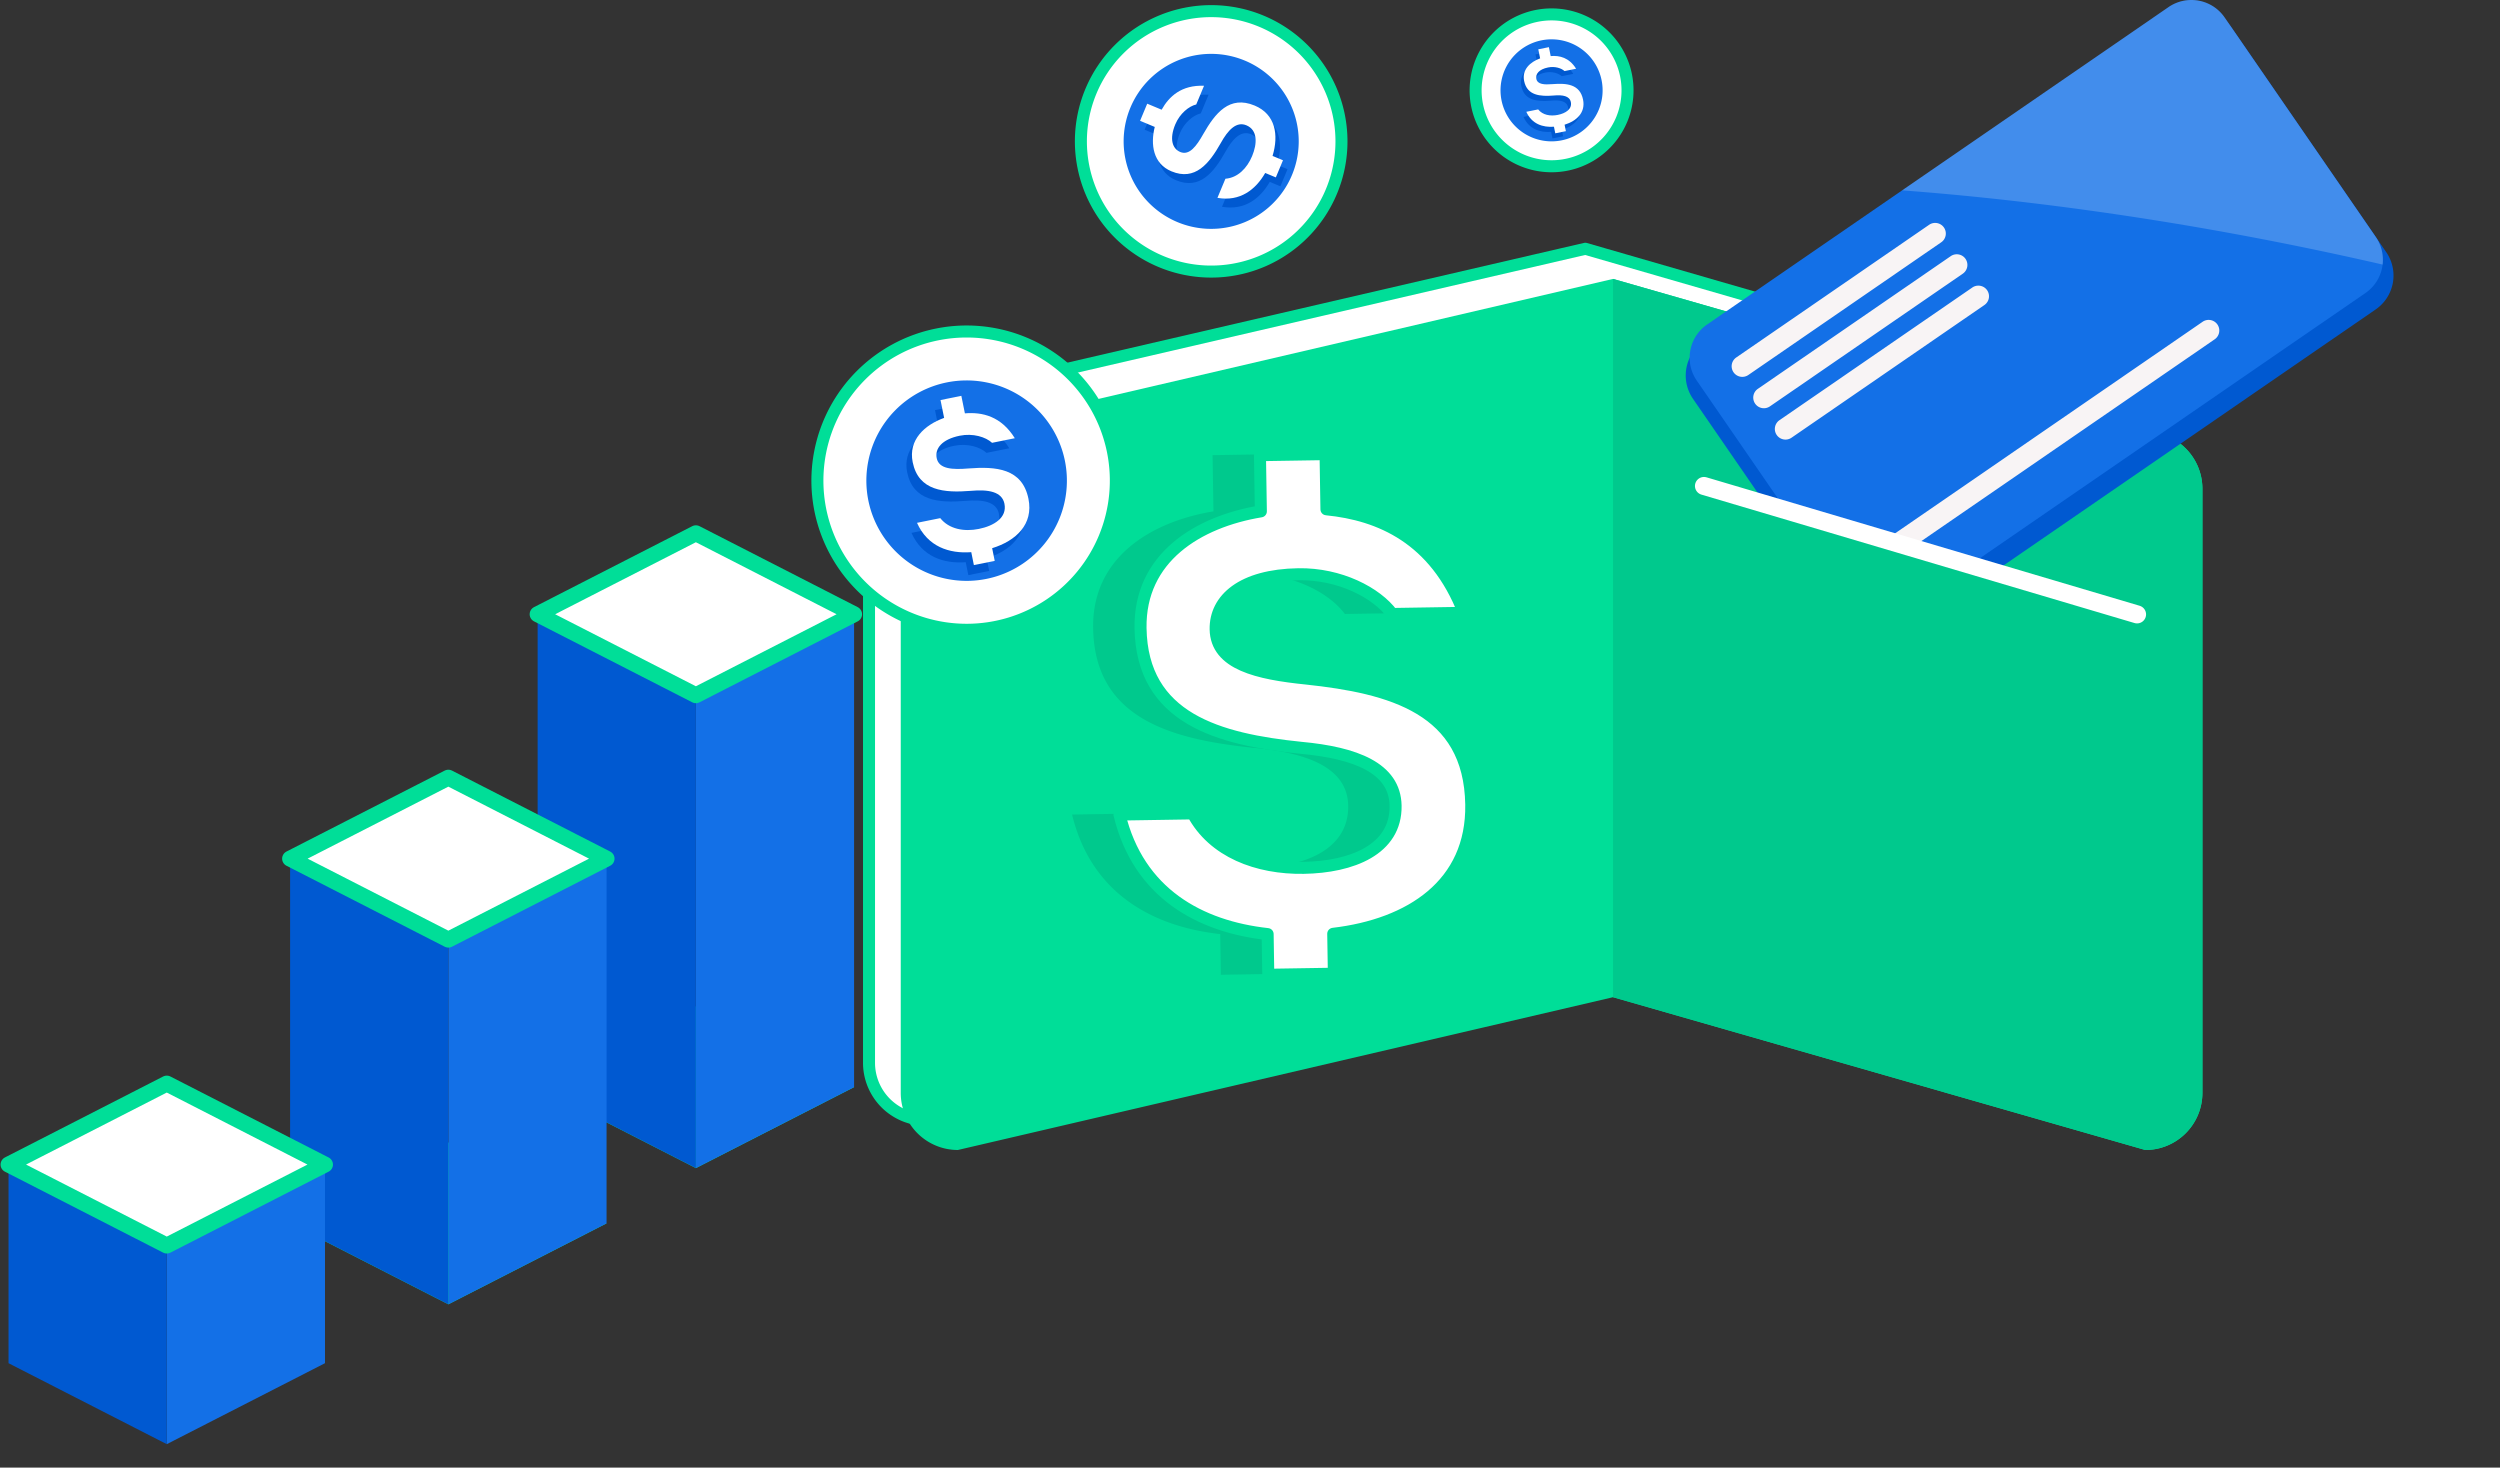 <?xml version="1.0" encoding="UTF-8"?> <svg xmlns="http://www.w3.org/2000/svg" xmlns:v="https://vecta.io/nano" width="586" height="344" fill="none"><rect width="100%" height="100%" fill="#333333" stroke="none"/><style><![CDATA[.B{fill:#fff}.C{fill:#1370e7}.D{stroke:#00de98}.E{stroke-linejoin:round}.F{fill:#0059d1}.G{stroke-width:2.816}.H{fill:#00de98}.I{stroke-width:3.739}]]></style><path opacity=".003" d="M453.509 171.903S404.018 84.899 295.47 64.995c-113.821-20.872-125.761 33.537-120.854 50.12s22.257 28.156 11.204 37.856-38.028 37.137-.784 98.08 157.52 127.726 246.244 72.123c75.539-47.339 40.782-117.135 22.229-151.27zm10.111-36.184c-45.585-32.776-67.615-80.083-49.206-105.671 18.415-25.578 70.296-19.75 115.882 13.023s67.613 80.088 49.203 105.673-70.293 19.75-115.879-13.025zm42.12 98.986c-21.401-13.557-32.576-34.283-24.963-46.293s31.141-10.758 52.541 2.8 32.577 34.281 24.962 46.291-31.137 10.757-52.54-2.798z" class="C"></path><path d="M508.81 249.111a13.38 13.38 0 0 1-3.922 9.463 13.39 13.39 0 0 1-9.467 3.919l-128.289-35.812-150.046 35.812a13.41 13.41 0 0 1-5.124-1.019 13.39 13.39 0 0 1-4.343-2.901 13.38 13.38 0 0 1-2.903-4.341c-.672-1.624-1.019-3.364-1.019-5.121V107.505c0-1.757.347-3.497 1.019-5.121a13.38 13.38 0 0 1 2.903-4.341 13.39 13.39 0 0 1 4.343-2.901 13.4 13.4 0 0 1 5.124-1.019l154.509-35.811 123.826 35.812a13.39 13.39 0 0 1 9.467 3.919 13.38 13.38 0 0 1 3.922 9.462v141.605z" class="B D E G"></path><path d="M516.244 114.569v141.607c0 3.549-1.41 6.952-3.921 9.462a13.39 13.39 0 0 1-9.467 3.92l-124.758-35.813-153.575 35.813a13.39 13.39 0 0 1-9.467-3.92c-2.511-2.51-3.921-5.913-3.921-9.462V114.569c0-1.757.346-3.497 1.019-5.12a13.36 13.36 0 0 1 2.903-4.341 13.39 13.39 0 0 1 4.343-2.9 13.4 13.4 0 0 1 5.123-1.017l153.575-35.812 124.758 35.812a13.4 13.4 0 0 1 5.123 1.017 13.38 13.38 0 0 1 7.246 7.24c.673 1.624 1.02 3.364 1.019 5.121z" class="H"></path><path d="M516.246 114.569v141.607a13.38 13.38 0 0 1-3.921 9.462c-2.511 2.51-5.917 3.92-9.468 3.92L378.1 233.745V65.379l124.757 35.812c1.758 0 3.499.345 5.124 1.017a13.39 13.39 0 0 1 4.343 2.9c1.244 1.242 2.23 2.717 2.903 4.34a13.37 13.37 0 0 1 1.019 5.121zm-182.497 74.012c-.36-22.56-18.837-27.412-38.643-29.527-11.377-1.165-21.141-3.324-21.274-11.559-.112-7.032 6.15-12.679 19.395-12.892 9.724-.157 18.295 4.311 22.009 9.314l16.793-.27c-6.784-17.43-19.648-23.028-32.224-24.266l-.207-12.937-15.374.245.212 13.172c-14.794 2.453-28.468 10.874-28.204 27.375.339 21.214 18.301 26.077 37.647 28.054 12.609 1.17 21.992 4.653 22.136 13.573.165 10.291-10.301 14.378-21.544 14.558-10.813.174-21.203-3.722-26.013-12.768l-17.163.275c4.455 18.462 18.87 26.277 34.727 28.022l.152 9.535 15.376-.245-.151-9.359c18.044-2.115 32.65-11.554 32.35-30.3z" fill="#00c98d"></path><path d="M344.862 188.581c-.359-22.562-18.836-27.411-38.643-29.527-11.377-1.165-21.143-3.324-21.273-11.559-.113-7.032 6.148-12.683 19.393-12.894 9.724-.155 18.296 4.314 22.011 9.316l16.792-.27c-6.784-17.432-19.648-23.029-32.224-24.267l-.207-12.936-15.375.246.21 13.171c-14.793 2.453-28.467 10.874-28.204 27.372.339 21.217 18.303 26.08 37.648 28.057 12.608 1.17 21.993 4.653 22.137 13.573.165 10.293-10.302 14.377-21.544 14.558-10.814.173-21.207-3.722-26.014-12.766l-17.163.273c4.455 18.465 18.87 26.276 34.727 28.022l.153 9.535 15.374-.245-.15-9.359c18.044-2.115 32.652-11.554 32.352-30.3z" class="B D E G"></path><path d="M559.339 59.115a9.67 9.67 0 0 1 1.489 3.458c.264 1.239.281 2.518.051 3.764s-.703 2.434-1.393 3.497-1.582 1.98-2.626 2.698l-110.426 75.961a9.63 9.63 0 0 1-3.458 1.489c-1.24.265-2.52.283-3.766.053s-2.436-.703-3.499-1.393-1.981-1.581-2.699-2.625l-36.178-52.536a9.64 9.64 0 0 1-1.541-7.222c.466-2.516 1.912-4.745 4.021-6.196L509.739 4.101c2.109-1.45 4.707-2.004 7.225-1.539s4.746 1.909 6.198 4.017l36.177 52.536z" class="F"></path><path d="M558.484 62.016c-.158 1.335-.599 2.621-1.294 3.772s-1.628 2.14-2.736 2.902l-108.157 74.398c-1.022.705-2.173 1.2-3.387 1.46a9.46 9.46 0 0 1-7.116-1.311 9.46 9.46 0 0 1-2.644-2.57L397.718 89.21a9.45 9.45 0 0 1-1.51-7.075c.455-2.465 1.871-4.649 3.936-6.071l45.716-31.446 62.442-42.953c1.023-.703 2.174-1.199 3.389-1.457s2.467-.276 3.688-.051 2.385.689 3.426 1.364a9.45 9.45 0 0 1 2.644 2.571l35.434 51.457c1.303 1.889 1.872 4.188 1.601 6.467z" class="C"></path><path d="M455.66 53.33a2.48 2.48 0 0 1 .385.894 2.49 2.49 0 0 1 .013.973 2.51 2.51 0 0 1-.36.904c-.178.275-.41.511-.68.697l-45.21 31.101a2.5 2.5 0 0 1-1.868.398c-.651-.12-1.227-.494-1.602-1.038a2.49 2.49 0 0 1-.398-1.866c.12-.65.494-1.226 1.039-1.601l45.21-31.101a2.5 2.5 0 0 1 3.47.64h.001zm5.061 7.354c.374.545.517 1.216.397 1.866a2.49 2.49 0 0 1-1.038 1.601l-45.211 31.1c-.545.375-1.216.518-1.867.398a2.49 2.49 0 0 1-1.601-1.038 2.48 2.48 0 0 1-.385-.893 2.49 2.49 0 0 1-.014-.973 2.51 2.51 0 0 1 .36-.904 2.5 2.5 0 0 1 .679-.697l45.212-31.101a2.49 2.49 0 0 1 1.866-.398c.65.12 1.227.493 1.602 1.038zm5.063 7.349c.374.545.517 1.216.397 1.866a2.5 2.5 0 0 1-1.038 1.601l-45.211 31.101c-.545.375-1.216.518-1.867.398a2.49 2.49 0 0 1-1.601-1.038c-.186-.27-.317-.573-.386-.893a2.49 2.49 0 0 1-.013-.973 2.47 2.47 0 0 1 .36-.904 2.49 2.49 0 0 1 .678-.697l45.21-31.101c.545-.375 1.217-.518 1.868-.398s1.228.494 1.603 1.039zm53.98 8.033c.375.545.518 1.216.398 1.866s-.494 1.226-1.039 1.601l-78.089 53.718c-.545.375-1.217.518-1.867.398a2.49 2.49 0 0 1-1.602-1.038c-.375-.544-.519-1.216-.399-1.866a2.5 2.5 0 0 1 1.038-1.602l78.089-53.719c.27-.186.574-.317.895-.385a2.5 2.5 0 0 1 .974-.013c.322.06.629.182.904.361a2.5 2.5 0 0 1 .698.679z" fill="#f8f4f5"></path><path opacity=".2" d="M558.486 62.016c-45.654-10.495-84.421-15.272-112.625-17.398l62.443-42.953a9.46 9.46 0 0 1 3.388-1.457c1.214-.259 2.467-.276 3.688-.051a9.46 9.46 0 0 1 3.427 1.364 9.45 9.45 0 0 1 2.644 2.571l35.433 51.457a9.43 9.43 0 0 1 1.602 6.467z" class="B"></path><path d="M410.961 117.337l66.34 20.203-30.139 35.536" fill="#00c98d"></path><g class="E"><path d="M399.408 113.91l101.518 30.105" stroke="#fff" stroke-width="4.224" stroke-linecap="round"></path><path d="M295.656 4.961c5.574 2.324 10.335 6.247 13.678 11.275s5.121 10.934 5.107 16.971-1.82 11.934-5.188 16.946a30.53 30.53 0 0 1-13.732 11.21c-5.586 2.297-11.728 2.887-17.649 1.695a30.54 30.54 0 0 1-15.617-8.391c-4.261-4.279-7.157-9.725-8.321-15.649a30.51 30.51 0 0 1 1.78-17.632c1.544-3.7 3.801-7.059 6.644-9.887a30.53 30.53 0 0 1 9.923-6.593c3.709-1.525 7.682-2.305 11.693-2.296s7.98.809 11.682 2.352z" class="B D G"></path></g><path d="M291.8 14.206a20.52 20.52 0 0 1 9.191 7.576c2.246 3.378 3.44 7.346 3.43 11.403s-1.223 8.019-3.486 11.386a20.52 20.52 0 0 1-9.227 7.532 20.53 20.53 0 0 1-11.859 1.139c-3.978-.801-7.63-2.763-10.493-5.638s-4.808-6.534-5.59-10.515-.366-8.103 1.196-11.847c1.037-2.486 2.554-4.744 4.464-6.644a20.52 20.52 0 0 1 6.668-4.43 20.53 20.53 0 0 1 7.857-1.542c2.695.007 5.362.544 7.849 1.581z" class="C"></path><path d="M295.148 26.826c-5.894-2.457-9.242 1.783-12.03 6.678-1.588 2.817-3.253 5.104-5.404 4.208-1.838-.766-2.595-3.028-1.152-6.485 1.058-2.538 3.186-4.255 4.905-4.652l1.828-4.383c-5.29-.213-8.196 2.49-9.939 5.61l-3.381-1.409-1.674 4.013 3.442 1.435c-1.037 4.112-.398 8.608 3.913 10.405 5.543 2.311 8.835-1.796 11.535-6.586 1.73-3.137 3.694-5.175 6.025-4.203 2.689 1.123 2.566 4.296 1.342 7.23-1.177 2.822-3.362 5.074-6.254 5.299l-1.869 4.479c5.294.933 8.951-1.921 11.196-5.834l2.493 1.039 1.674-4.013-2.445-1.019c1.491-4.916.693-9.769-4.205-11.811z" class="F"></path><g class="B"><path d="M294.08 24.739c-5.895-2.457-9.242 1.784-12.03 6.679-1.588 2.817-3.253 5.105-5.405 4.208-1.837-.767-2.595-3.028-1.152-6.485 1.059-2.538 3.19-4.254 4.905-4.652l1.828-4.384c-5.289-.213-8.196 2.489-9.939 5.61l-3.38-1.409-1.675 4.013 3.442 1.435c-1.033 4.112-.397 8.608 3.914 10.406 5.543 2.31 8.835-1.796 11.536-6.588 1.729-3.135 3.693-5.174 6.024-4.203 2.689 1.123 2.566 4.295 1.342 7.23-1.178 2.823-3.363 5.074-6.253 5.299l-1.87 4.48c5.295.933 8.951-1.92 11.196-5.833l2.492 1.038 1.675-4.013-2.446-1.019c1.492-4.916.694-9.77-4.204-11.812z"></path><path d="M260.861 105.738c1.371 6.778.699 13.809-1.929 20.205a34.96 34.96 0 0 1-12.834 15.729 34.99 34.99 0 0 1-19.414 5.951c-6.918.021-13.687-2.009-19.451-5.833a34.97 34.97 0 0 1-12.93-15.65 34.94 34.94 0 0 1-2.052-20.192 34.95 34.95 0 0 1 9.518-17.929 34.98 34.98 0 0 1 17.879-9.622c4.503-.91 9.14-.924 13.648-.042s8.798 2.642 12.625 5.182a34.96 34.96 0 0 1 9.679 9.616c2.564 3.81 4.352 8.086 5.261 12.586z" class="D E G"></path></g><path d="M249.614 108.01c.921 4.554.47 9.279-1.296 13.576s-4.766 7.976-8.623 10.569-8.396 3.985-13.044 3.999a23.51 23.51 0 0 1-13.07-3.918 23.5 23.5 0 0 1-8.688-10.515 23.48 23.48 0 0 1-1.379-13.568c.893-4.56 3.118-8.752 6.395-12.047a23.5 23.5 0 0 1 12.013-6.466c6.11-1.234 12.459.009 17.652 3.454s8.804 8.81 10.04 14.916z" class="C"></path><path d="M239.777 119.286c-1.448-7.165-7.621-7.62-14.057-7.123-3.691.301-6.93.19-7.458-2.425-.452-2.234 1.209-4.401 5.416-5.254 3.089-.624 6.083.293 7.562 1.667l5.335-1.077c-3.19-5.154-7.621-6.177-11.701-5.828l-.831-4.109-4.882.988.845 4.184c-4.568 1.654-8.426 5.145-7.369 10.385 1.362 6.739 7.373 7.227 13.653 6.714 4.085-.371 7.278.184 7.853 3.018.661 3.269-2.431 5.188-6.002 5.909-3.435.694-6.975.067-9.042-2.531l-5.452 1.101c2.511 5.619 7.565 7.257 12.719 6.876l.612 3.03 4.885-.988-.601-2.972c5.625-1.74 9.72-5.61 8.515-11.565z" class="F"></path><g class="B"><path d="M241.072 116.93c-1.448-7.165-7.619-7.62-14.055-7.124-3.692.302-6.932.19-7.458-2.424-.452-2.234 1.209-4.401 5.416-5.254 3.088-.624 6.083.293 7.563 1.667l5.333-1.078c-3.19-5.152-7.621-6.175-11.7-5.827l-.832-4.109-4.882.988.846 4.183c-4.568 1.655-8.427 5.146-7.369 10.386 1.362 6.738 7.372 7.226 13.653 6.714 4.085-.371 7.281.184 7.853 3.018.661 3.269-2.431 5.189-6.002 5.909-3.434.694-6.975.068-9.042-2.53l-5.451 1.1c2.51 5.619 7.564 7.257 12.719 6.876l.612 3.028 4.885-.985-.602-2.973c5.622-1.74 9.716-5.61 8.513-11.565z"></path><path d="M381.142 17.652a17.79 17.79 0 0 1-.983 10.285 17.8 17.8 0 0 1-6.534 8.006c-2.923 1.964-6.362 3.018-9.884 3.029s-6.967-1.023-9.901-2.97-5.224-4.719-6.581-7.967a17.78 17.78 0 0 1-1.044-10.279c.676-3.454 2.363-6.63 4.845-9.127a17.81 17.81 0 0 1 9.102-4.898c2.292-.463 4.653-.47 6.948-.021a17.81 17.81 0 0 1 6.427 2.638c1.948 1.293 3.622 2.956 4.927 4.896a17.79 17.79 0 0 1 2.678 6.408z" class="D E G"></path></g><path d="M375.415 18.809c.468 2.318.239 4.723-.66 6.91s-2.427 4.06-4.391 5.379-4.274 2.028-6.64 2.035a11.97 11.97 0 0 1-6.653-1.995 11.96 11.96 0 0 1-4.422-5.353c-.912-2.182-1.156-4.586-.702-6.906a11.96 11.96 0 0 1 3.256-6.132c1.668-1.677 3.796-2.823 6.115-3.291 1.54-.311 3.127-.316 4.669-.014s3.009.904 4.318 1.773 2.434 1.986 3.311 3.29a11.95 11.95 0 0 1 1.799 4.306z" class="C"></path><path d="M370.41 24.547c-.739-3.648-3.88-3.88-7.156-3.627-1.88.153-3.529.096-3.798-1.235-.229-1.137.616-2.241 2.758-2.674 1.572-.317 3.097.149 3.85.849l2.714-.548c-1.624-2.623-3.879-3.143-5.955-2.967l-.423-2.092-2.484.501.429 2.13c-2.325.842-4.289 2.619-3.749 5.288.693 3.43 3.752 3.678 6.949 3.418 2.08-.189 3.707.094 3.999 1.536.337 1.664-1.237 2.641-3.055 3.009-1.749.353-3.55.035-4.604-1.287l-2.776.56c1.279 2.86 3.851 3.694 6.476 3.499l.314 1.542 2.486-.502-.306-1.513c2.859-.886 4.944-2.856 4.331-5.887z" class="F"></path><path d="M371.068 23.347c-.737-3.648-3.879-3.879-7.155-3.627-1.88.153-3.529.097-3.798-1.235-.23-1.137.616-2.241 2.757-2.674 1.572-.318 3.097.15 3.85.849l2.715-.548c-1.624-2.623-3.88-3.143-5.956-2.968l-.421-2.09-2.485.502.43 2.129c-2.326.842-4.29 2.619-3.751 5.287.694 3.43 3.753 3.679 6.95 3.418 2.08-.189 3.707.093 3.999 1.536.337 1.665-1.238 2.642-3.055 3.009-1.748.353-3.549.033-4.603-1.289l-2.775.56c1.278 2.86 3.851 3.694 6.475 3.5l.312 1.542 2.486-.502-.305-1.514c2.858-.885 4.943-2.855 4.33-5.886z" class="B"></path><path d="M200.199 254.824l-37.084 18.98-37.094-18.98 7.667-3.923 29.428-15.056 37.083 18.979z" class="H"></path><path d="M200.197 143.98v110.845l-37.084 18.98V132.133h13.935l23.149 11.847z" class="C"></path><path d="M163.115 138.719v135.083l-37.094-18.979V143.976l7.668-3.922 2.606-1.335h26.82z" class="F"></path><path d="M200.199 143.979l-37.084 18.981-37.094-18.981 7.668-3.923 2.606-1.335L163.113 125l37.086 18.979z" class="B D E I"></path><path d="M142.177 286.753l-37.084 18.979L68 286.753l7.668-3.925 29.425-15.055 37.084 18.98z" class="H"></path><path d="M142.178 201.269v85.487l-37.084 18.98V189.422h13.935l23.149 11.847z" class="C"></path><path d="M105.093 197.344v108.39L68 286.754v-85.487l7.668-3.923h29.425z" class="F"></path><path d="M142.177 201.267l-37.084 18.98L68 201.267l7.668-3.923 29.425-15.055 37.084 18.978z" class="B D E I"></path><path d="M76.177 272.974v46.558l-37.085 18.98v-84.517l37.085 18.979z" class="C"></path><path d="M39.092 253.998v84.516L2 319.535v-46.558l7.667-3.924 29.425-15.055z" class="F"></path><path d="M76.177 272.975l-37.085 18.978L2 272.973l7.667-3.923 29.424-15.055 37.085 18.98z" class="B D E I"></path></svg> 
